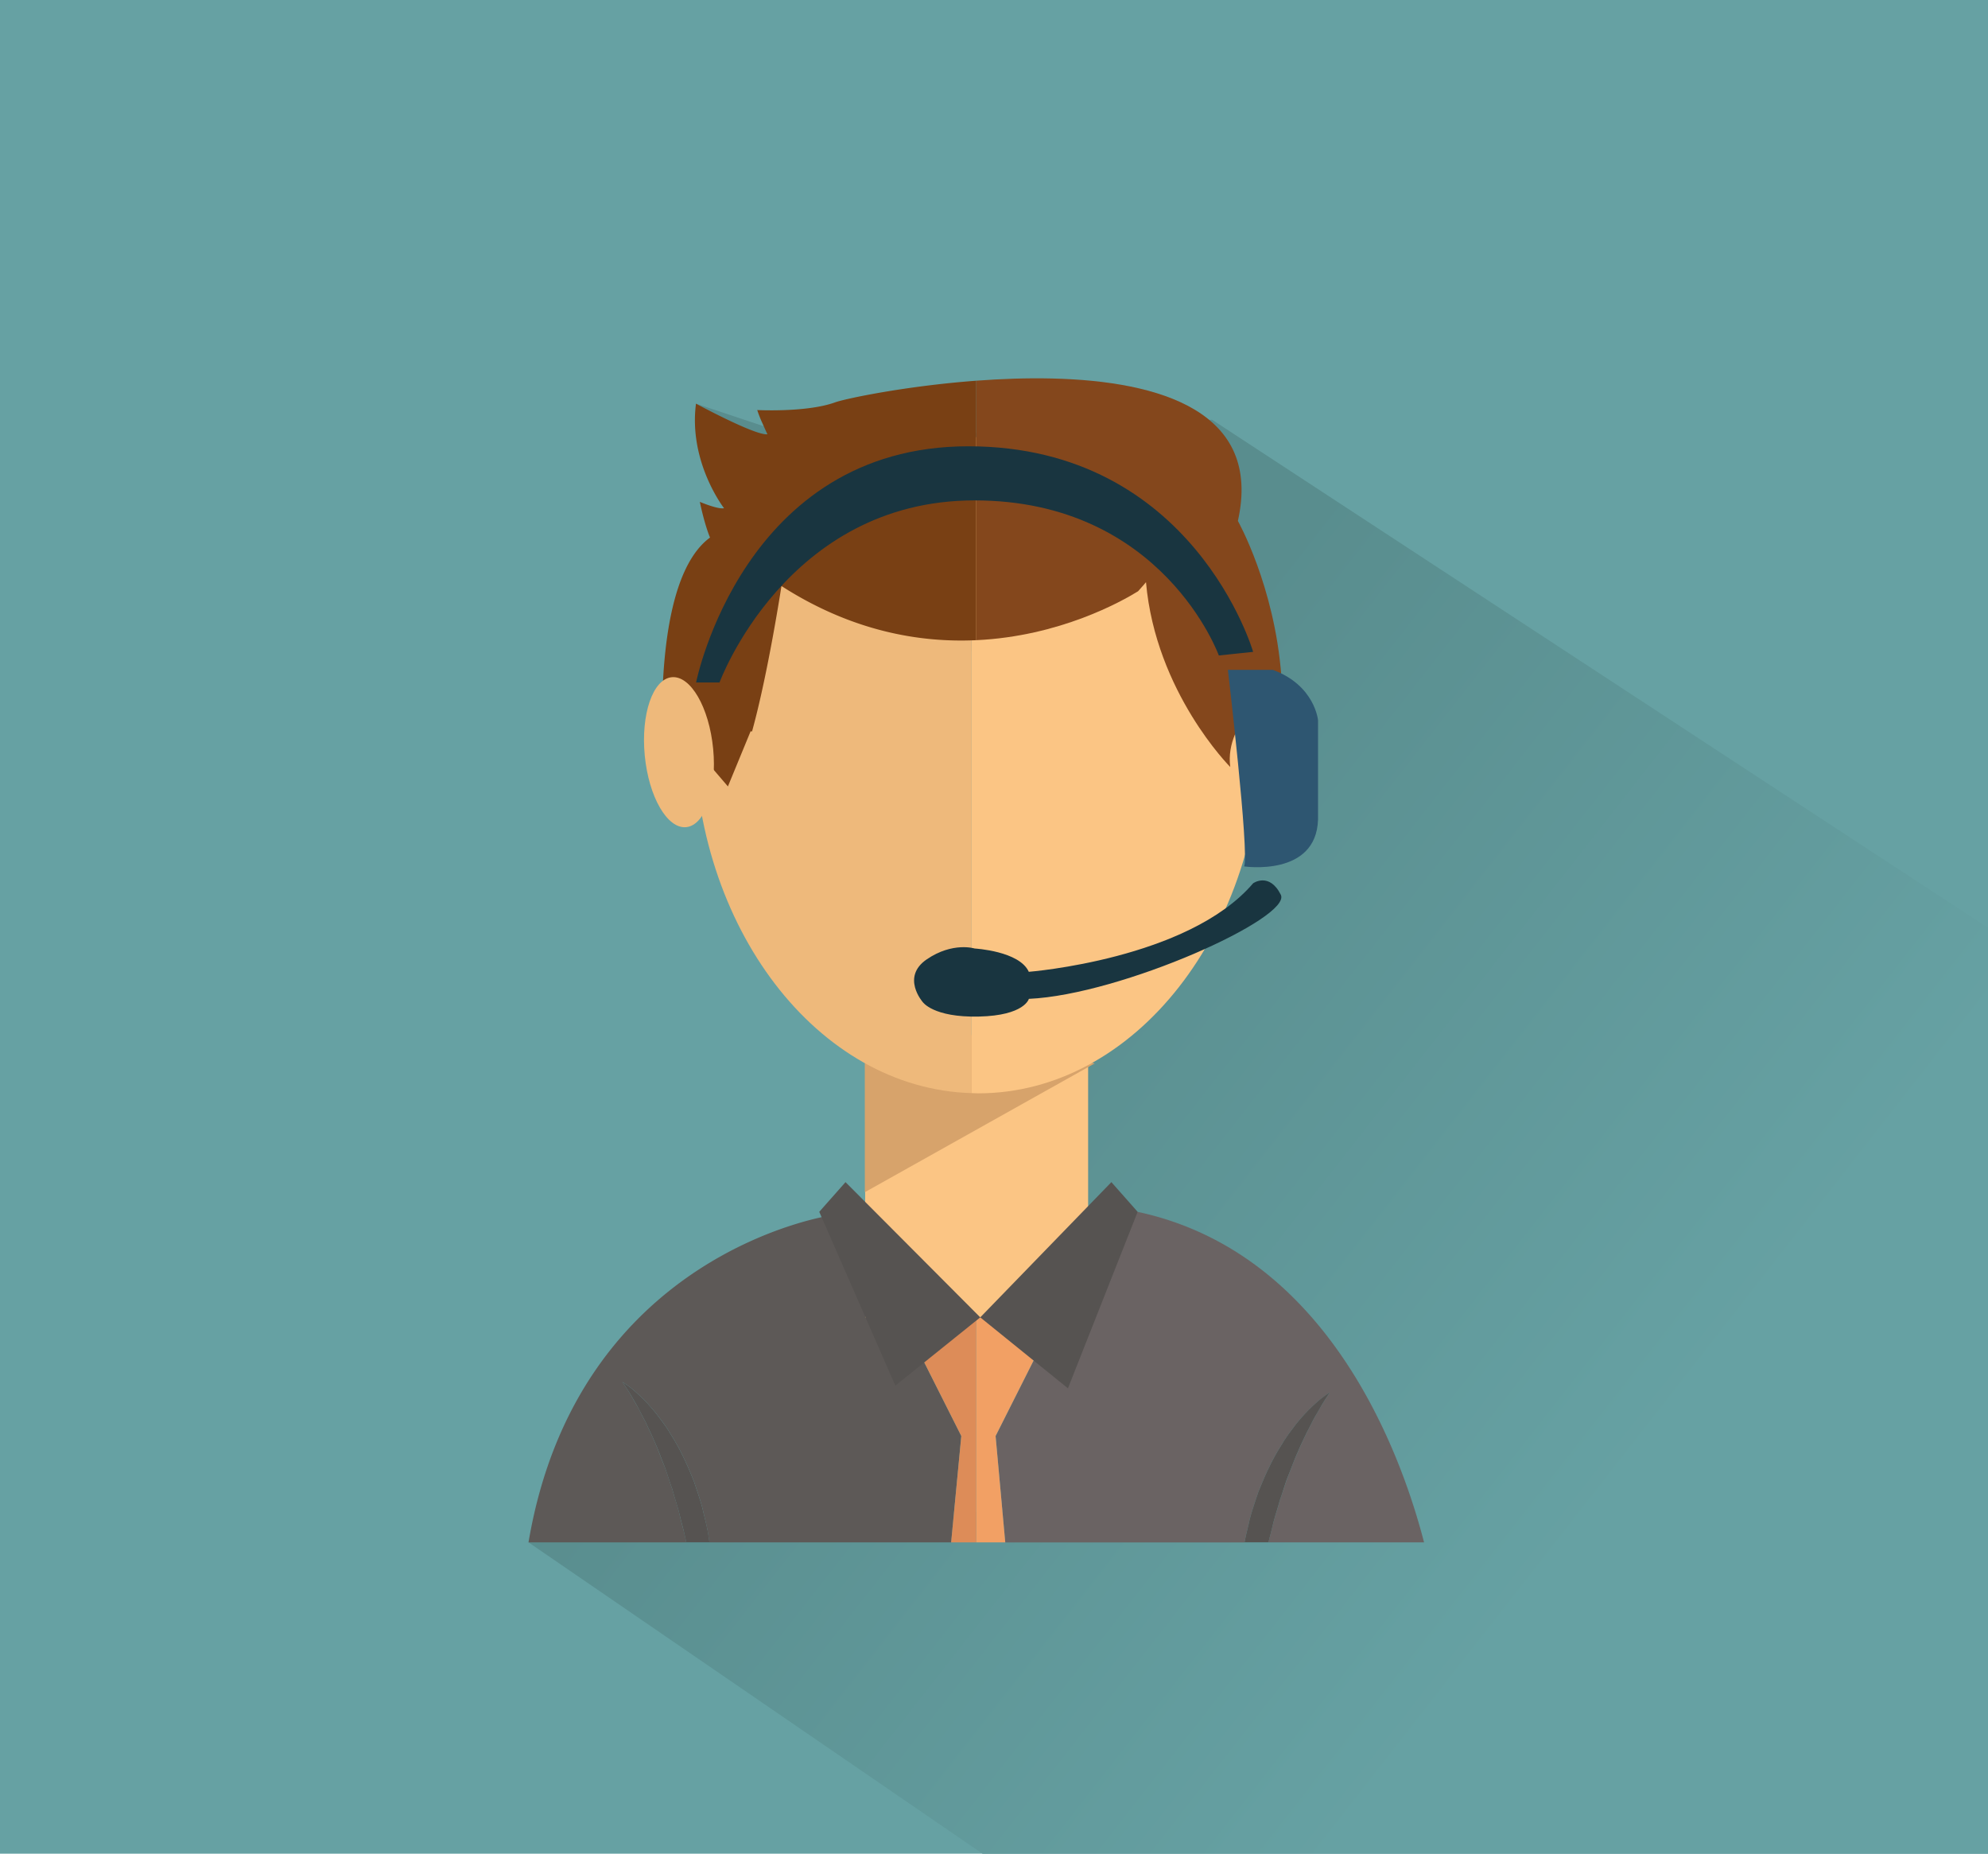<svg xmlns="http://www.w3.org/2000/svg" xmlns:xlink="http://www.w3.org/1999/xlink" viewBox="0 0 1796.66 1675"><defs><style>.cls-1{fill:#66a1a3;}.cls-2{fill:url(#linear-gradient);}.cls-3{fill:#6a6363;}.cls-4{fill:#5d5957;}.cls-5{fill:none;}.cls-6{fill:#565351;}.cls-7{fill:#fbc584;}.cls-8{fill:#d7a36b;}.cls-9{fill:#93c5c3;}.cls-10{fill:#eeb97b;}.cls-11{fill:#794014;}.cls-12{fill:#84471c;}.cls-13{fill:#193540;}.cls-14{fill:#2e5671;}.cls-15{fill:#dd8c58;}.cls-16{fill:#f2a064;}</style><linearGradient id="linear-gradient" x1="848.09" y1="890.09" x2="1453.32" y2="1363.05" gradientUnits="userSpaceOnUse"><stop offset="0" stop-color="#598d8e"/><stop offset="1" stop-color="#66a1a3"/></linearGradient></defs><title>Recurso 1</title><g id="Capa_2" data-name="Capa 2"><g id="Layer_1" data-name="Layer 1"><rect class="cls-1" width="1796.66" height="1674.91"/><polygon class="cls-2" points="662.2 420.01 629.05 364.73 733.55 399.62 1095.4 379.24 1796.66 838.35 1796.66 1675 888.02 1675 477.63 1393.61 1227.61 1342.65 924.93 1062.56 1085.2 751.28 662.2 420.01"/><path class="cls-3" d="M1188.92,1279.3c-2.58,4.33-4.94,9.58-7.91,15-2.55,5.66-5.57,11.55-8.27,18.08-2.94,6.36-5.4,13.37-8.25,20.45s-4.87,14.78-7.69,22.25c-2,7.78-4.74,15.45-6.66,23.39-1.16,5.1-2.57,10.13-3.82,15.17H1287c-20.55-79.41-85.92-261.6-258.84-298.65l-142.24,95.36-3.6-2.49v2.88l8.27-.67,58.06,11-14.74,28.71-34.14,67.81,8.74,96.08h216.23c1.24-6.91,3.17-13.79,4.66-20.74,2.17-8.39,5.1-16.58,7.76-24.67,3.25-7.91,6.41-15.72,10.06-23a183.39,183.39,0,0,1,11.44-20.46c3.71-6.45,8.21-12,12-17.17a157.62,157.62,0,0,1,21.66-22.51,81.66,81.66,0,0,1,9.58-6.92s-2.51,3.51-6.38,9.74C1193.64,1271.06,1191.38,1274.87,1188.92,1279.3Z"/><path class="cls-4" d="M752.27,1097.95s-230,32.21-274.63,295.66H620.2c-.05-.3-.13-.61-.18-.92-1.47-7.93-3.9-15.73-5.72-23.68s-4.62-15.61-6.66-23.39c-2.81-7.47-4.77-15.2-7.7-22.24s-5.3-14.1-8.24-20.47c-2.71-6.52-5.73-12.42-8.27-18.08-3-5.38-5.34-10.63-7.91-15s-4.72-8.22-6.63-11.39c-3.87-6.24-6.39-9.73-6.39-9.73a83,83,0,0,1,9.59,6.91,157.59,157.59,0,0,1,21.66,22.52c3.83,5.19,8.32,10.72,12,17.17a182.16,182.16,0,0,1,11.44,20.46c3.66,7.26,6.82,15.06,10.07,23,2.66,8.1,5.6,16.28,7.76,24.67,1.81,8.45,4.33,16.79,5.39,25.24.25,1.65.49,3.3.74,4.94H859.6l9.18-96.08-34.13-67.81,5.15-17.58L873,1191.46l9.27-.75v-2.88Z"/><polygon class="cls-5" points="873.04 1191.46 839.8 1212.14 834.65 1229.71 842.66 1215.85 873.04 1191.46"/><polygon class="cls-5" points="933.89 1229.71 948.63 1201.01 890.58 1190.03 920.86 1221.81 933.89 1229.71"/><path class="cls-6" d="M635,1363.43c-2.16-8.39-5.1-16.58-7.76-24.67-3.24-7.92-6.4-15.72-10.07-23a182.16,182.16,0,0,0-11.44-20.46c-3.7-6.45-8.2-12-12-17.17a157.59,157.59,0,0,0-21.66-22.52,83,83,0,0,0-9.59-6.91s2.52,3.49,6.39,9.73c1.9,3.17,4.17,7,6.63,11.39s4.95,9.59,7.91,15c2.54,5.66,5.56,11.56,8.27,18.08,2.94,6.37,5.4,13.39,8.24,20.47s4.88,14.77,7.7,22.24c2,7.78,4.75,15.45,6.66,23.39s4.25,15.75,5.72,23.68c0,.31.12.62.18.92h21c-.25-1.64-.49-3.29-.74-4.94C639.38,1380.22,636.86,1371.88,635,1363.43Z"/><path class="cls-6" d="M1156.79,1355.05c2.82-7.47,4.77-15.2,7.69-22.25s5.31-14.09,8.25-20.45c2.7-6.53,5.72-12.42,8.27-18.08,3-5.39,5.33-10.64,7.91-15s4.73-8.23,6.63-11.4c3.87-6.23,6.38-9.74,6.38-9.74a81.66,81.66,0,0,0-9.58,6.92,157.62,157.62,0,0,0-21.66,22.51c-3.82,5.2-8.32,10.72-12,17.17a183.39,183.39,0,0,0-11.44,20.46c-3.66,7.25-6.81,15.06-10.06,23-2.66,8.09-5.59,16.28-7.76,24.67-1.49,7-3.41,13.83-4.66,20.74h21.59c1.25-5,2.66-10.07,3.82-15.17C1152,1370.5,1154.76,1362.83,1156.79,1355.05Z"/><rect class="cls-7" x="781.9" y="951.92" width="201.5" height="238.4"/><polygon class="cls-8" points="781.61 1077.22 989.33 960.87 781.55 913.2 781.61 1077.22"/><polyline class="cls-9" points="933.89 1229.71 948.63 1201.01 890.58 1190.03"/><polygon class="cls-9" points="873.04 1191.46 839.8 1212.14 834.65 1229.71 842.66 1215.85 873.04 1191.46"/><path class="cls-10" d="M627.1,659.1c0,179.08,111.88,324.61,251,328.61V395.1C741.4,399.55,627.1,482.53,627.1,659.1Z"/><path class="cls-7" d="M889.83,394.89c-3.91,0-7.8.09-11.68.21V987.71c2,.05,3.9.19,5.85.19,141.9,0,256.9-147.21,256.9-328.8S1031.72,394.89,889.83,394.89Z"/><path class="cls-7" d="M1115,679.73c-5.52,37.91,5.1,70.86,23.7,73.59s38.17-25.76,43.69-63.67-5.11-70.85-23.71-73.59S1120.52,641.83,1115,679.73Z"/><path class="cls-11" d="M754.64,363.58c-13.22,4.81-31.76,6.48-46.49,7-13.49.46-23.8-.07-23.8-.07a109.67,109.67,0,0,0,4.83,12.21c2.23,5.08,4.38,9.68,4.38,9.68-2.58.26-7.3-1-13-3.13C660.92,382,629,364.73,629,364.73c-3.45,26.51,2.89,50.14,10.1,67.13s15.26,27.35,15.26,27.35c-5.76,1.15-21.89-5.76-21.89-5.76,4.61,21.89,9.22,32.27,9.22,32.27C607.08,511,599,584.07,598.39,641.2l59.46,69.38,20.51-49.79c.44.05.86.07,1.3.13,14.52-52.42,26.58-131.41,26.58-131.41,63.12,40.52,124.18,51.36,176.07,48.94V344C818.05,348.79,763.69,360.29,754.64,363.58Z"/><path class="cls-12" d="M1158,610.7c-6.14-81.22-39.26-140-39.26-140,22.16-98.8-70.2-126.33-167.59-128.7-23.16-.56-46.6.3-68.86,2V578.45c75.55-3.52,131.63-35.15,146.25-44.21,4.7-5.13,7.15-8.21,7.15-8.21,8.79,99.59,76.15,167,76.15,167-5.65-42.3,42.88-75.46,46.49-77.87l.34-.23C1158.49,613.45,1158.24,612.11,1158,610.7Z"/><path class="cls-13" d="M629.09,616.67s42.36-213.42,246-213.42S1132.53,589,1132.53,589l-31,3.26s-50.51-140.12-220.77-140.12S650.27,616.67,650.27,616.67Z"/><path class="cls-14" d="M1109.71,605.27s19.56,166.18,14.66,177.58c0,0,65.17,9.77,66.81-42.36v-89.6s-2.63-31.45-40.73-45.62h-34.22"/><path class="cls-13" d="M929.78,878.09s144.09-11.29,202.75-80c0,0,14.59-10.35,25,10.35s-144,90.32-227.7,94.09c0,0-3.76,15.06-45.15,16s-50.81-13.17-50.81-13.17-19.76-22.59,3.76-38.58,43.23-9.74,43.23-9.74S921.32,859.27,929.78,878.09Z"/><path class="cls-10" d="M644.52,676.64c3.61,37.41-7.32,69.09-24.39,70.75s-33.83-27.31-37.43-64.72,7.32-69.1,24.39-70.77S640.92,639.23,644.52,676.64Z"/><polygon class="cls-15" points="873.04 1191.46 842.66 1215.85 834.65 1229.71 868.78 1297.52 859.6 1393.61 882.31 1393.61 882.31 1190.71 873.04 1191.46"/><polygon class="cls-16" points="899.75 1297.52 933.89 1229.71 930.36 1210.56 890.58 1190.03 882.31 1190.71 882.31 1393.61 908.5 1393.61 899.75 1297.52"/><polygon class="cls-6" points="764.13 1068.13 885.91 1190.32 809.19 1252 740.41 1094.96 764.13 1068.13"/><polygon class="cls-6" points="1004.42 1068.13 885.91 1190.32 965.16 1254.44 1028.15 1094.96 1004.42 1068.13"/></g></g></svg>